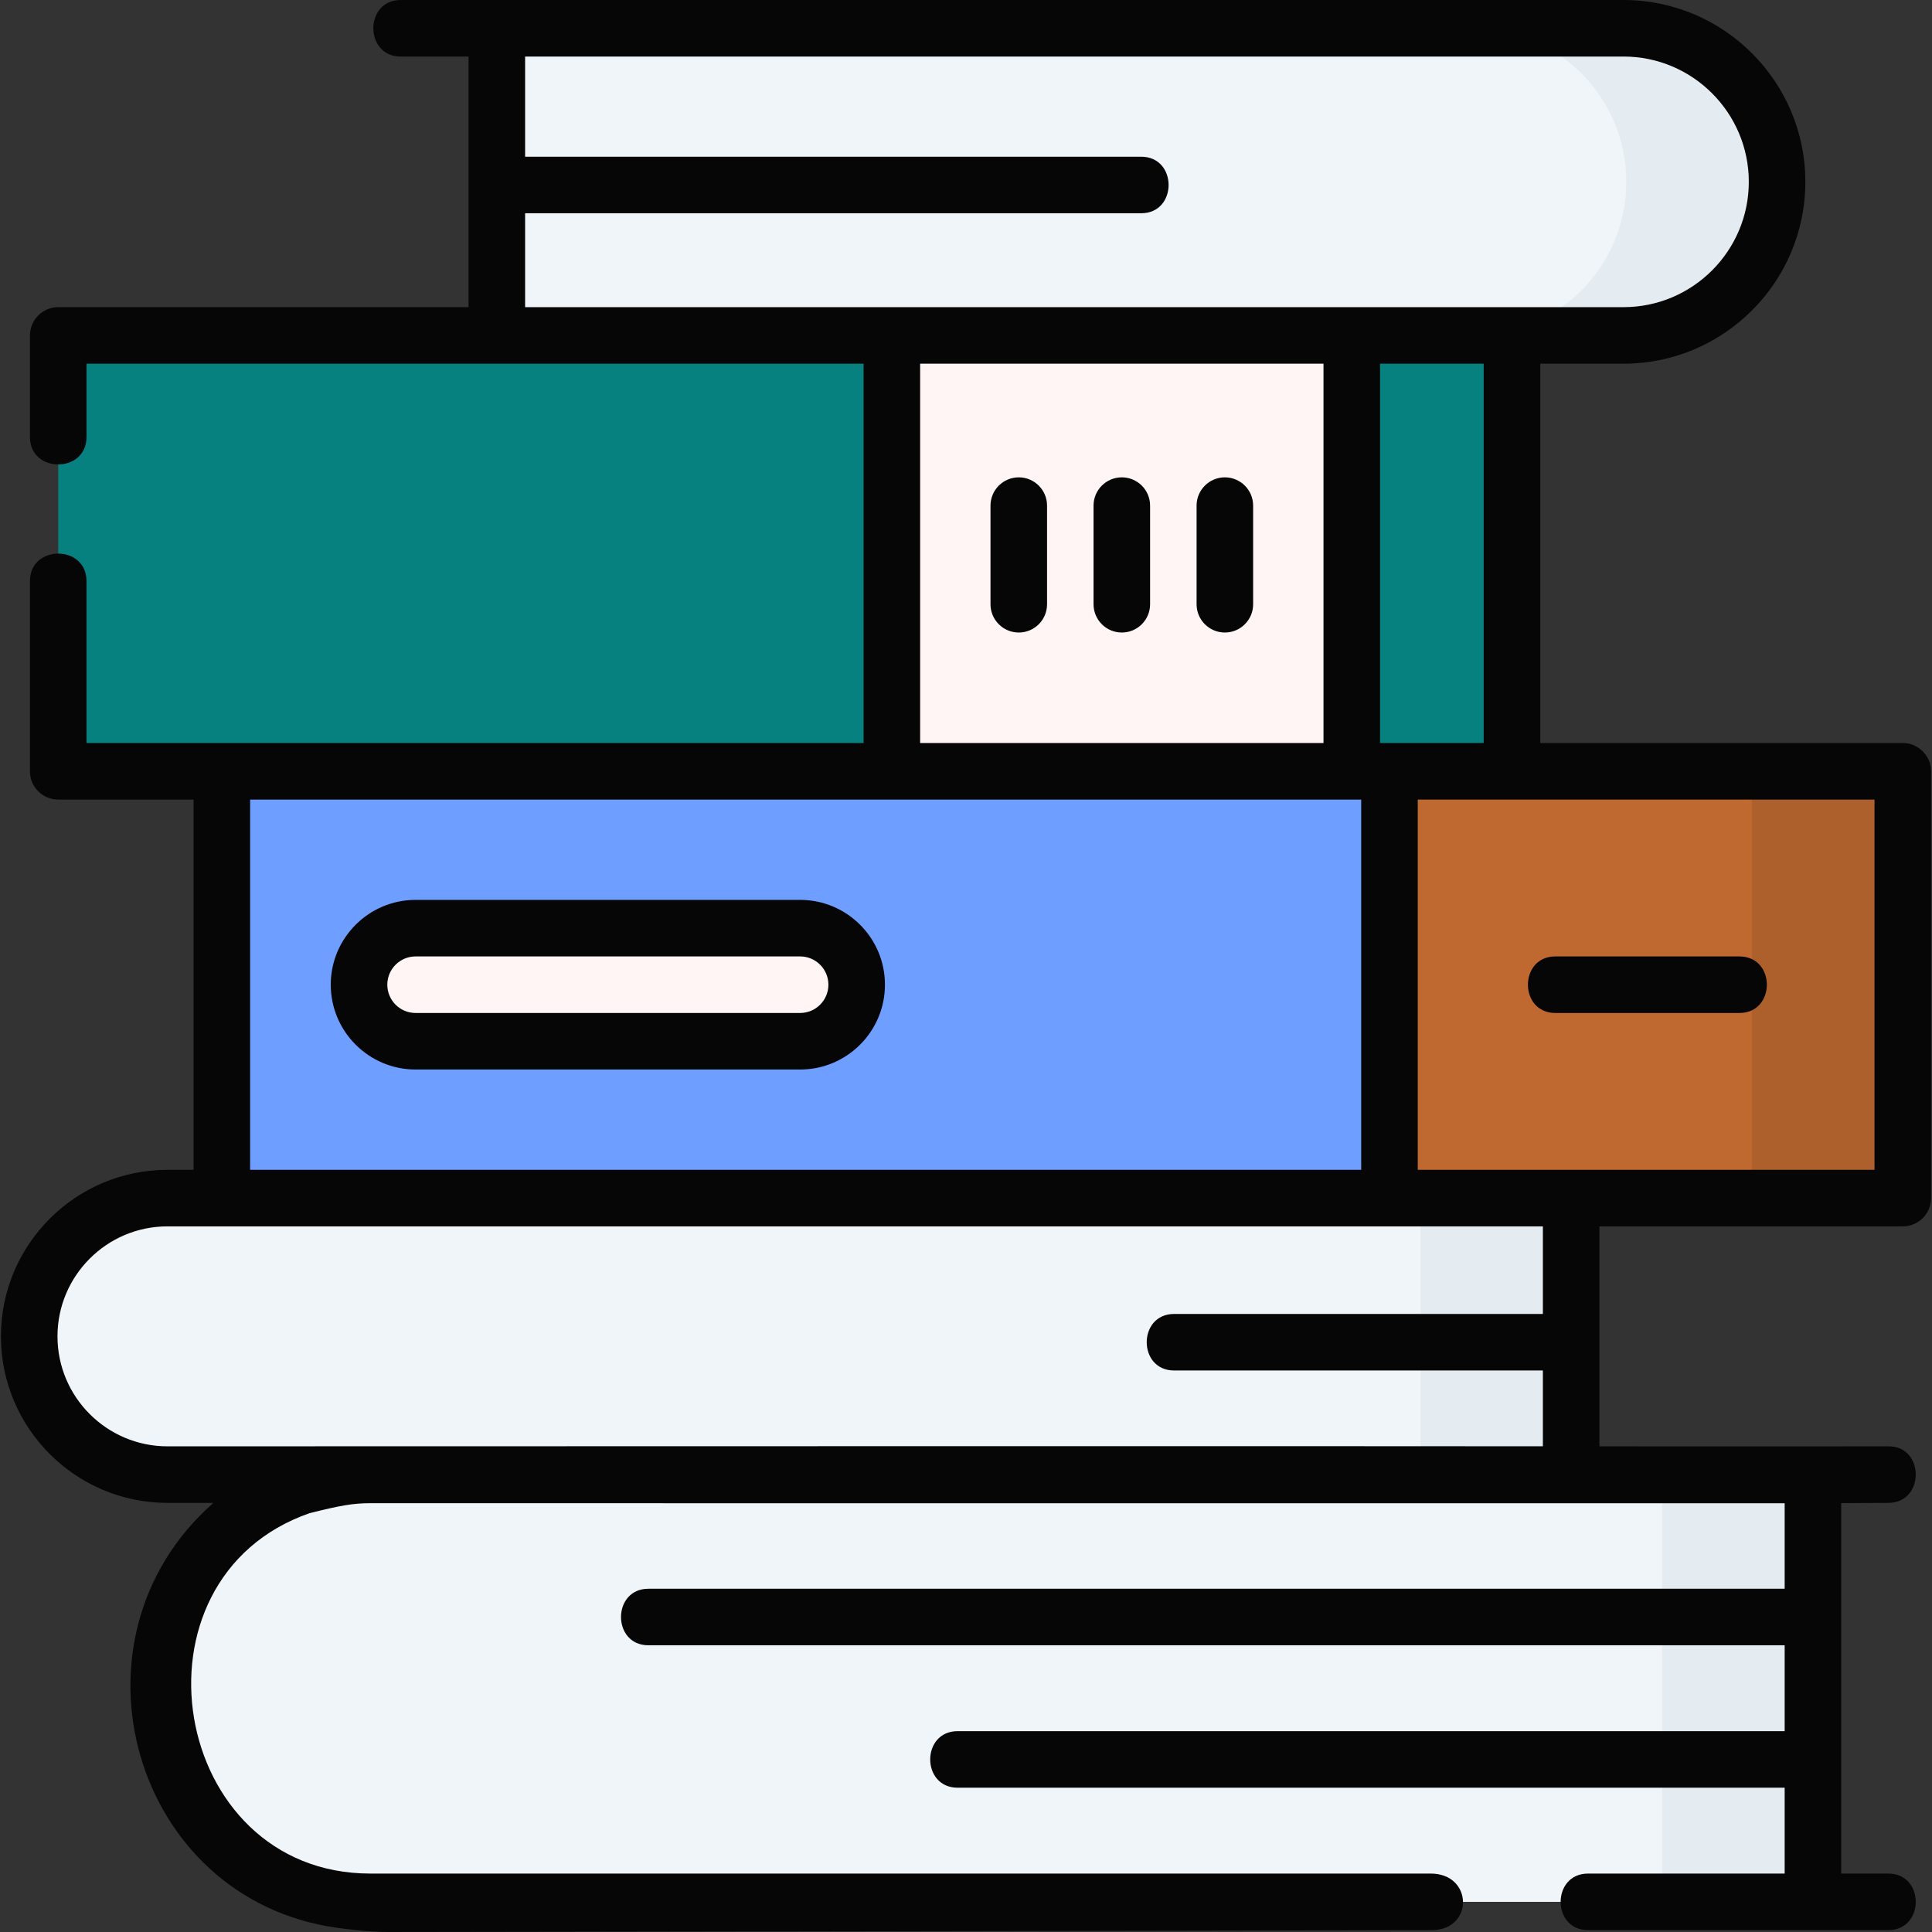 <svg id="Layer_1" enable-background="new 0 0 512.5 512.5" height="512" viewBox="0 0 512.5 512.5" width="512"
     xmlns="http://www.w3.org/2000/svg">
    <rect x="0" y="0" width="512.5" height="512.5" fill="#333333" stroke="none"/>
    <g>
        <g>
            <g>
                <g>
                    <g>
                        <path d="m15.445 88.978h385.635v115.624h-385.635z" fill="#078080"/>
                    </g>
                    <path d="m358.08 88.978h43v115.624h-43z" fill="#078080"/>
                    <path d="m236.583 88.978h122v115.624h-122z" fill="#fff5f5"/>
                    <g>
                        <g>
                            <g>
                                <path d="m480.917 504.5h-382.667c-31.296 0-56.667-25.371-56.667-56.667 0-31.296 25.371-56.667 56.667-56.667h382.667z"
                                      fill="#f0f5fa"/>
                                <path d="m440.917 391.167h40v113.333h-40z" fill="#e4ecf2"/>
                            </g>
                            <g>
                                <path d="m416.777 391.167h-372.353c-20.254 0-36.674-16.419-36.674-36.674 0-20.254 16.419-36.674 36.674-36.674h372.354v73.348z"
                                      fill="#f0f5fa"/>
                                <path d="m376.777 317.819h40v73.348h-40z" fill="#e4ecf2"/>
                            </g>
                            <g>
                                <path d="m131.795 7.5h298.87c22.5 0 40.739 18.24 40.739 40.739 0 22.5-18.24 40.739-40.739 40.739h-298.87z"
                                      fill="#f0f5fa"/>
                                <path d="m430.665 7.5h-40c22.5 0 40.739 18.24 40.739 40.739 0 22.5-18.24 40.739-40.739 40.739h40c22.5 0 40.739-18.24 40.739-40.739 0-22.499-18.239-40.739-40.739-40.739z"
                                      fill="#e4ecf2"/>
                            </g>
                            <g>
                                <g>
                                    <path d="m58.848 204.603h445.902v113.216h-445.902z" fill="#6e9eff"/>
                                </g>
                                <path d="m368.583 204.603h136.167v113.216h-136.167z" fill="#bf6930"/>
                                <path d="m464.75 204.603h40v113.216h-40z" fill="#ad5f2c"/>
                                <path d="m212.25 276.211h-102.009c-8.284 0-15-6.716-15-15 0-8.284 6.716-15 15-15h102.009c8.284 0 15 6.716 15 15 0 8.284-6.716 15-15 15z"
                                      fill="#fff5f5"/>
                            </g>
                        </g>
                    </g>
                </g>
            </g>
        </g>
        <g fill="#060606">
            <path d="m512.212 203.854c-.314-3.737-3.711-6.813-7.462-6.751h-96.17v-100.624h22.085c26.599 0 48.239-21.64 48.239-48.239s-21.64-48.24-48.239-48.24h-324.357c-9.697 0-9.697 15 0 15h17.987v66.479h-108.85c-4.142 0-7.5 3.358-7.5 7.5v26.953c0 9.697 15 9.697 15 0v-19.453h206.138v100.624h-206.138v-42.977c0-9.697-15-9.697-15 0v50.477c0 4.142 3.358 7.5 7.5 7.5h35.902v98.216h-6.924c-24.357 0-44.174 19.816-44.174 44.174s19.816 44.174 44.174 44.174h12.182c-41.111 36.161-21.441 105.003 32.595 112.683 4.544.635 9.487 1.15 14.05 1.15.054 0 .217-.002.163-.002-.163 0 252.562-.371 276.09-.498 11.508.238 11.409-15.091-.081-15h-281.172c-53.232 0-66.152-78.185-16.121-95.605 8.012-1.998 11.411-2.645 16.121-2.645 0 0 354.674.053 375.167.017v22.677h-301.41c-9.697 0-9.697 15 0 15h301.409v22.778h-219.389c-9.697 0-9.697 15 0 15h219.389v22.778h-52.154c-9.697 0-9.697 15 0 15h79.654c9.697 0 9.697-15 0-15h-12.5v-98.276c4.186-.017 8.373-.032 12.546-.058 9.696-.059 9.608-15.133-.092-15-6.28.039-76.593 0-76.593 0v-58.348h80.473c4.142 0 7.5-3.358 7.5-7.5v-113.215c0-.252-.013-.501-.038-.749zm-118.632-6.751h-24.997-2.5v-100.624h27.497zm-254.285-140.532h163.427c9.697 0 9.697-15 0-15h-163.427v-26.571h291.37c18.328 0 33.239 14.911 33.239 33.239s-14.911 33.239-33.239 33.239h-291.37zm104.788 39.908h107v100.624h-107zm-177.735 115.624h294.736v98.216h-294.736zm342.929 136.448h-97.815c-9.697 0-9.697 15 0 15h97.815v20.104c-17.414-.08-364.854.011-364.854.011-16.086 0-29.174-13.087-29.174-29.174s13.087-29.174 29.174-29.174h364.854zm87.973-38.232h-121.167v-98.216h121.167z" />
            <path d="m212.25 238.711h-102.009c-12.406 0-22.5 10.093-22.5 22.5s10.093 22.5 22.5 22.5h102.009c12.407 0 22.5-10.093 22.5-22.5s-10.093-22.5-22.5-22.5zm0 30h-102.009c-4.135 0-7.5-3.364-7.5-7.5s3.364-7.5 7.5-7.5h102.009c4.136 0 7.5 3.364 7.5 7.5s-3.364 7.5-7.5 7.5z" />
            <path d="m412.583 268.711h48.833c9.697 0 9.697-15 0-15h-48.833c-9.697 0-9.697 15 0 15z" />
            <path d="m324.917 126.625c-4.142 0-7.5 3.358-7.5 7.5v26.163c0 4.142 3.358 7.5 7.5 7.5s7.5-3.358 7.5-7.5v-26.163c0-4.142-3.358-7.5-7.5-7.5z" />
            <path d="m297.583 126.625c-4.142 0-7.5 3.358-7.5 7.5v26.163c0 4.142 3.358 7.5 7.5 7.5s7.5-3.358 7.5-7.5v-26.163c0-4.142-3.357-7.5-7.5-7.5z" />
            <path d="m270.25 126.625c-4.142 0-7.5 3.358-7.5 7.5v26.163c0 4.142 3.358 7.5 7.5 7.5s7.5-3.358 7.5-7.5v-26.163c0-4.142-3.358-7.5-7.5-7.5z" />
        </g>
    </g>
</svg>